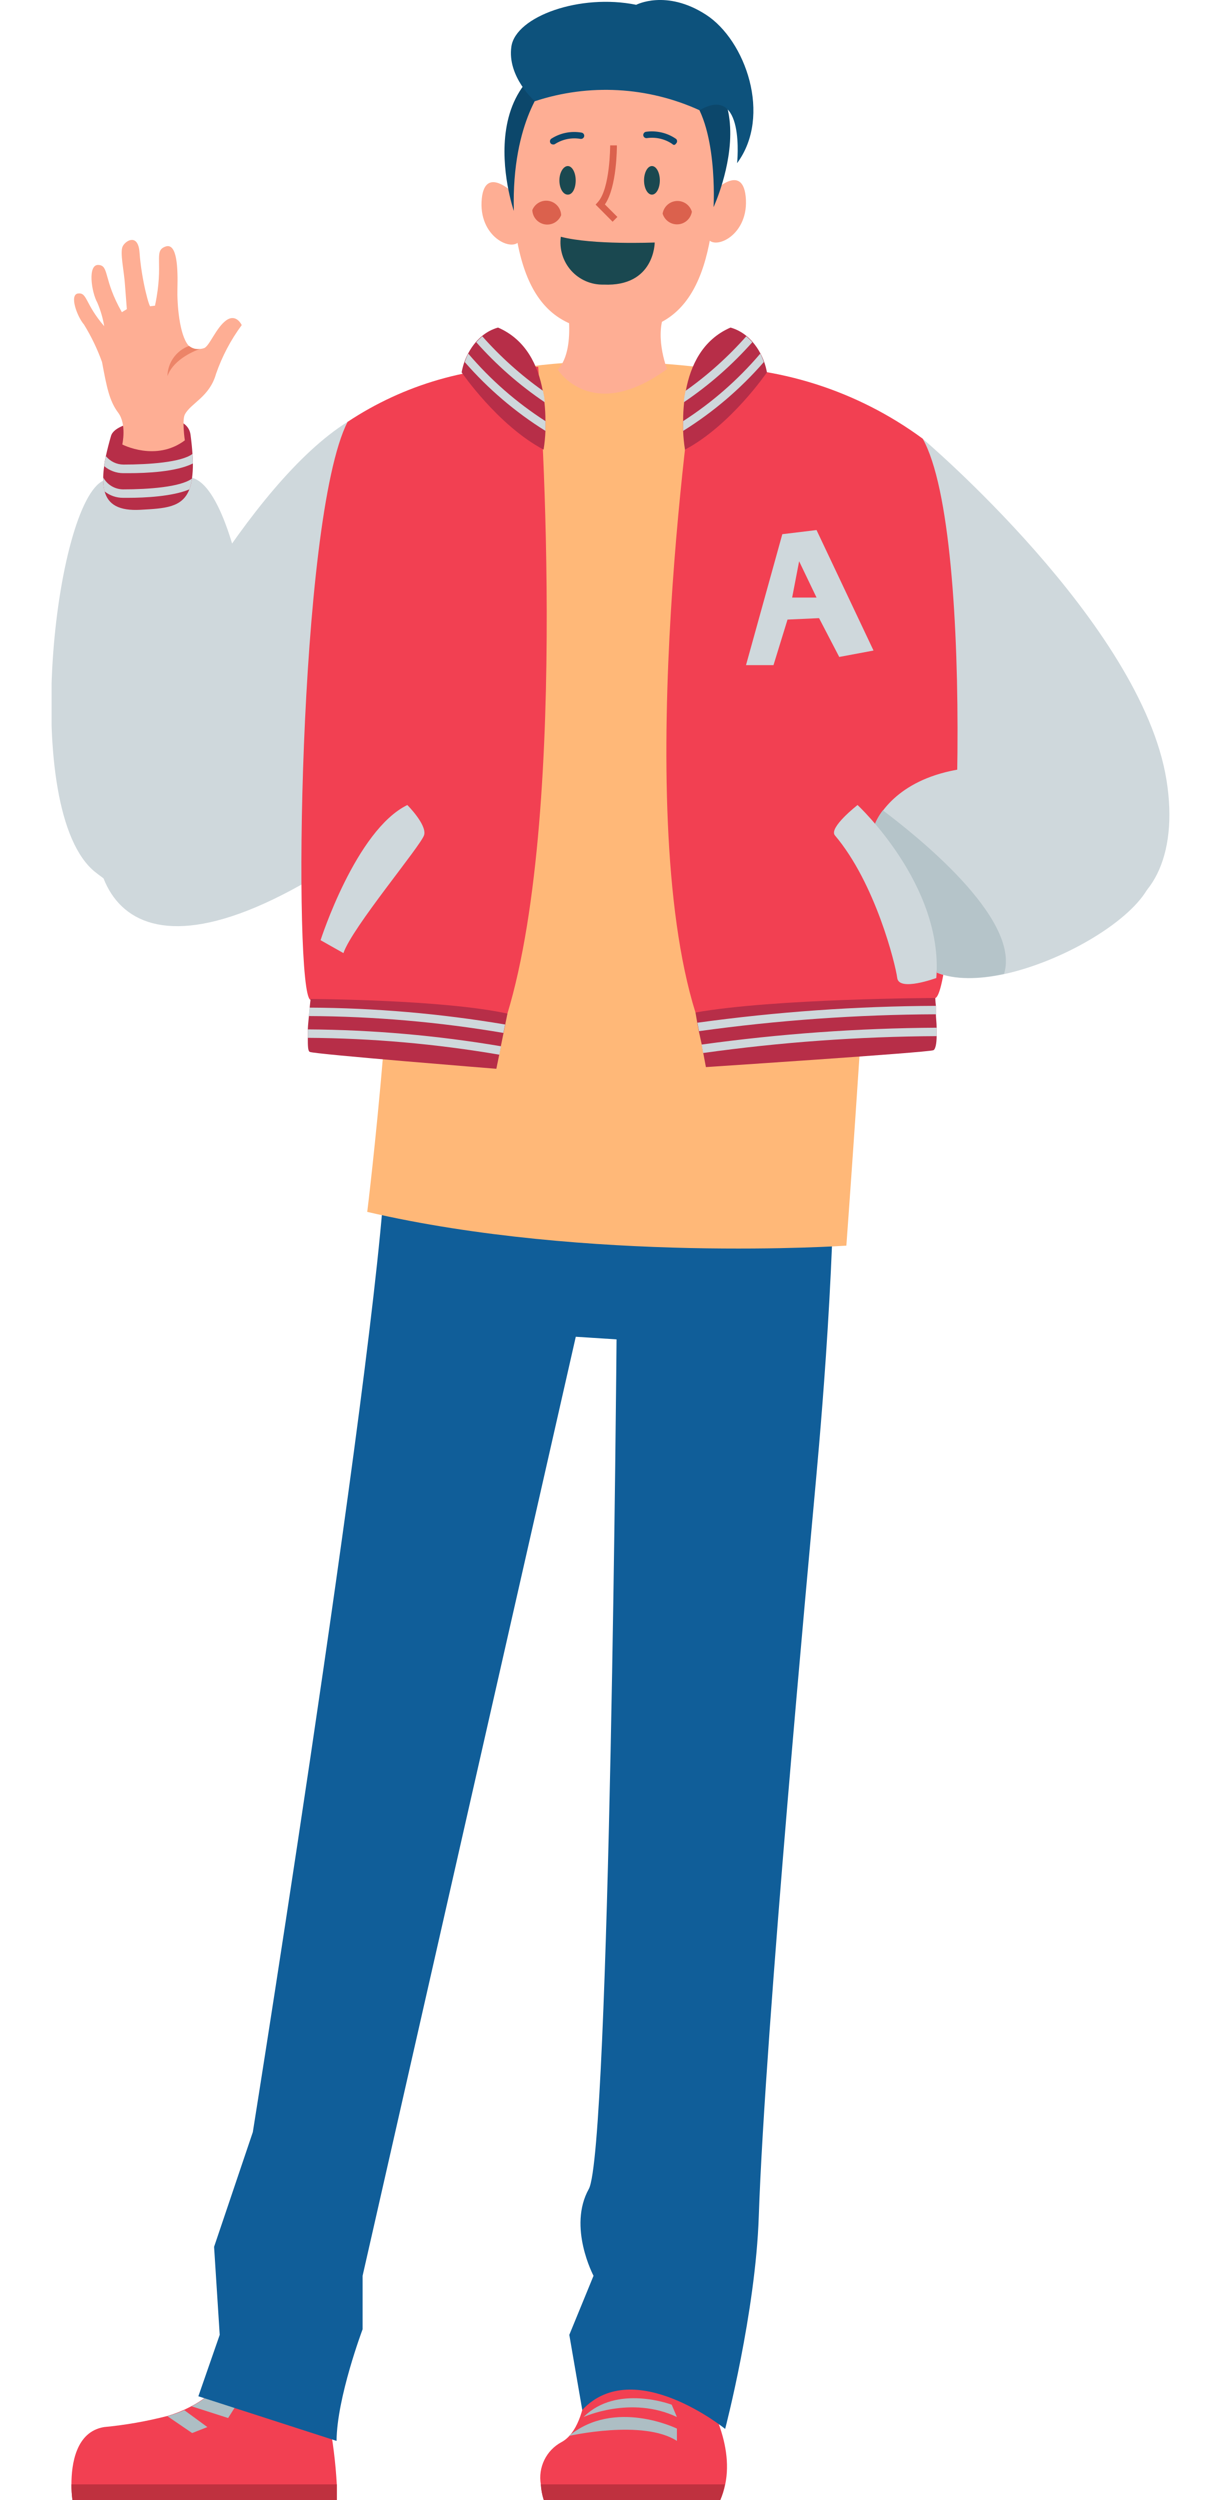 <svg width="127" height="260" viewBox="0 0 127 284" fill="none" xmlns="http://www.w3.org/2000/svg">
<g clip-path="url(#clip0)">
<path d="M33.627 47.924C22.491 54.883 10.553 77.11 6.494 87.088C2.435 97.066 5.539 114.539 30.771 99.088C56.003 83.638 33.627 47.924 33.627 47.924Z" fill="#CFD8DC"/>
<path d="M98.97 49.841C98.97 49.841 123.801 70.851 126.666 88.593C129.531 106.335 113.372 111.415 100.565 89.465C87.758 67.516 98.97 49.841 98.97 49.841Z" fill="#CFD8DC"/>
<path d="M2.254 282.217C2.251 282.813 2.289 283.409 2.368 284H32.404C32.404 283.406 32.404 282.811 32.404 282.217C32.121 277.202 31.157 272.249 29.539 267.495L22.032 264.255C21.658 267.383 20.077 270.238 17.63 272.211C17.095 272.637 16.519 273.01 15.911 273.322C15.643 273.466 15.366 273.6 15.08 273.735C14.46 274.014 13.822 274.251 13.17 274.444C10.803 275.055 8.392 275.479 5.959 275.709C2.741 276.246 2.254 279.955 2.254 282.217Z" fill="#F24052"/>
<path d="M2.254 282.217C2.251 282.813 2.289 283.409 2.368 284H32.404C32.404 283.406 32.404 282.811 32.404 282.217H2.254Z" fill="#BF313F"/>
<path d="M15.911 273.351L20.056 274.683L21.011 273.169L17.678 272.211C17.129 272.65 16.537 273.032 15.911 273.351V273.351Z" fill="#ADBEC4"/>
<path d="M13.16 274.473L15.968 276.389L17.697 275.709L15.08 273.792C14.456 274.062 13.815 274.289 13.16 274.473V274.473Z" fill="#ADBEC4"/>
<path d="M55.583 282.217C55.62 282.823 55.732 283.422 55.917 284H75.973C76.225 283.428 76.414 282.83 76.536 282.217C78.513 272.632 65.21 260.852 65.21 260.852L60.988 266.507C60.988 266.507 61.485 275.546 57.904 277.434C57.068 277.889 56.395 278.594 55.979 279.452C55.562 280.31 55.424 281.277 55.583 282.217V282.217Z" fill="#F24052"/>
<path d="M76.488 282.217H55.583C55.62 282.823 55.732 283.422 55.917 284H75.973C76.209 283.426 76.381 282.828 76.488 282.217V282.217Z" fill="#BF313F"/>
<path d="M58.773 276.716C58.773 276.716 67.206 274.799 71.045 277.281V275.882C71.045 275.882 63.987 272.421 58.773 276.716Z" fill="#ADBEC4"/>
<path d="M60.444 274.568C60.444 274.568 65.83 272.095 71.045 274.568L70.453 273.169C70.453 273.169 64.216 270.792 60.444 274.568Z" fill="#ADBEC4"/>
<path d="M88.99 126.894C88.99 145.997 87.08 165.454 86.64 170.39C86.201 175.327 81.063 230.449 80.347 251.776C79.984 262.702 76.527 275.92 76.527 275.92C76.527 275.92 66.155 267.514 60.291 273.763L58.82 265.233L61.571 258.523C61.571 258.523 58.629 252.974 61.036 248.66C63.443 244.347 64.188 152.15 64.188 152.15L59.556 151.853L35.336 258.523V264.6C35.336 264.6 32.414 272.345 32.376 277.281L16.675 272.211L19.101 265.233L18.461 255.236L22.863 242.2C22.863 242.2 39.156 140.236 37.905 128.792L88.99 126.894Z" fill="#105E99"/>
<path d="M37.132 46.496C37.132 46.496 48.134 40.745 64.283 41.081C80.433 41.416 91.253 45.337 94.118 48.039C96.984 50.742 90.298 141.502 90.298 141.502C90.298 141.502 61.008 143.505 35.862 137.668C35.862 137.668 39.682 106.776 39.042 85.612C38.402 64.449 37.132 46.496 37.132 46.496Z" fill="#FFB878"/>
<path d="M58.314 33.125C58.314 33.125 59.852 39.461 57.512 41.991C57.512 41.991 61.332 48.164 69.927 41.924C69.927 41.924 68.285 37.764 69.927 35.061L58.314 33.125Z" fill="#FEAE94"/>
<path d="M75.209 21.758C75.209 21.758 78.456 18.508 78.857 22.304C79.316 26.703 75.333 28.477 74.559 27.096C73.786 25.716 75.209 21.758 75.209 21.758Z" fill="#FEAE94"/>
<path d="M52.527 21.988C52.527 21.988 49.28 18.738 48.879 22.534C48.42 26.933 52.403 28.707 53.176 27.326C53.95 25.946 52.527 21.988 52.527 21.988Z" fill="#FEAE94"/>
<path d="M64.197 37.697C71.398 37.697 75.448 32.972 75.448 18.825C75.448 11.502 71.761 7.045 63.691 7.045C55.621 7.045 52.231 11.521 52.231 18.825C52.24 34.026 56.758 37.697 64.197 37.697Z" fill="#FEAE94"/>
<path d="M54.618 23.866C54.632 24.257 54.78 24.631 55.036 24.925C55.291 25.22 55.641 25.417 56.024 25.485C56.408 25.552 56.803 25.485 57.143 25.295C57.483 25.105 57.748 24.804 57.894 24.441C57.88 24.051 57.732 23.677 57.477 23.382C57.221 23.088 56.872 22.89 56.488 22.823C56.104 22.756 55.709 22.822 55.369 23.012C55.029 23.202 54.764 23.504 54.618 23.866V23.866Z" fill="#DB614D"/>
<path d="M69.421 24.269C69.533 24.64 69.767 24.962 70.085 25.183C70.402 25.403 70.785 25.51 71.17 25.484C71.556 25.459 71.921 25.303 72.207 25.042C72.493 24.781 72.683 24.431 72.745 24.048C72.633 23.677 72.399 23.355 72.082 23.134C71.764 22.914 71.381 22.808 70.996 22.833C70.61 22.859 70.245 23.015 69.959 23.275C69.673 23.536 69.484 23.886 69.421 24.269Z" fill="#DB614D"/>
<path d="M56.958 16.409C57.005 16.417 57.053 16.415 57.099 16.404C57.145 16.392 57.188 16.371 57.226 16.342C58.079 15.807 59.099 15.606 60.091 15.777C60.184 15.791 60.279 15.769 60.357 15.716C60.435 15.663 60.49 15.582 60.511 15.489C60.528 15.395 60.507 15.298 60.454 15.219C60.4 15.141 60.318 15.086 60.224 15.067C59.022 14.852 57.783 15.102 56.758 15.767C56.684 15.827 56.636 15.913 56.624 16.008C56.611 16.102 56.635 16.198 56.691 16.275C56.722 16.317 56.762 16.351 56.809 16.374C56.855 16.397 56.906 16.409 56.958 16.409Z" fill="#0C476B"/>
<path d="M70.73 16.467C70.826 16.441 70.908 16.38 70.959 16.294C70.993 16.261 71.019 16.222 71.038 16.178C71.056 16.134 71.066 16.088 71.066 16.04C71.066 15.993 71.056 15.946 71.038 15.902C71.019 15.859 70.993 15.819 70.959 15.786C69.956 15.09 68.728 14.799 67.521 14.972C67.429 14.99 67.347 15.043 67.292 15.119C67.237 15.196 67.213 15.29 67.225 15.384C67.239 15.479 67.29 15.565 67.367 15.622C67.444 15.68 67.54 15.704 67.635 15.691C68.638 15.545 69.659 15.777 70.501 16.342C70.56 16.409 70.641 16.453 70.73 16.467Z" fill="#0C476B"/>
<path d="M57.694 20.492C57.694 21.384 58.104 22.112 58.649 22.112C59.193 22.112 59.546 21.384 59.546 20.492C59.546 19.601 59.145 18.863 58.649 18.863C58.152 18.863 57.694 19.591 57.694 20.492Z" fill="#1A4850"/>
<path d="M67.311 20.492C67.311 21.384 67.712 22.112 68.208 22.112C68.705 22.112 69.106 21.384 69.106 20.492C69.106 19.601 68.705 18.863 68.208 18.863C67.712 18.863 67.311 19.591 67.311 20.492Z" fill="#1A4850"/>
<path d="M72.258 10.543C72.258 10.543 67.254 10.198 56.261 9.403C56.261 9.403 52.24 13.611 52.517 23.962C52.517 23.962 46.08 5.32 64.875 5.32C83.67 5.32 75.209 23.531 75.209 23.531C75.209 23.531 75.763 14.004 72.258 10.543Z" fill="#0C476B"/>
<path d="M63.739 25.189L64.283 24.643L62.86 23.224C64.235 21.259 64.226 16.726 64.226 16.515H63.462C63.462 16.563 63.462 21.441 62.058 22.965L61.81 23.243L63.739 25.189Z" fill="#DB614D"/>
<path d="M68.523 27.547C68.523 27.547 61.437 27.844 57.856 26.895C57.763 27.584 57.82 28.284 58.023 28.948C58.227 29.612 58.572 30.224 59.034 30.741C59.497 31.258 60.066 31.667 60.701 31.942C61.337 32.216 62.025 32.349 62.717 32.33C68.523 32.589 68.523 27.547 68.523 27.547Z" fill="#1A4850"/>
<path d="M54.895 11.502C54.895 11.502 51.734 8.703 52.24 5.281C52.746 1.859 60.052 -0.757 66.422 0.546C66.422 0.546 69.813 -1.246 74.33 1.658C78.847 4.562 81.865 13.16 77.883 18.537C77.883 18.537 78.838 9.451 73.623 12.527C67.73 9.838 61.045 9.472 54.895 11.502V11.502Z" fill="#0D527C"/>
<path d="M73.155 41.675C73.155 41.675 65.716 91.142 73.155 115.028C73.155 115.028 97.986 114.204 100.402 113.379C102.819 112.555 105.178 60.912 98.97 49.832C91.497 44.33 82.421 41.462 73.155 41.675V41.675Z" fill="#F24052"/>
<path d="M124.46 101.073C122.187 104.906 114.757 109.229 108.224 110.657C105.359 111.28 102.599 111.328 100.584 110.494C100.584 110.494 99.514 99.855 93.402 93.999C93.647 93.307 94.002 92.66 94.453 92.082C96.21 89.753 100.593 86.197 110.736 87.29C125.482 88.833 127.735 95.59 124.46 101.073Z" fill="#CFD8DC"/>
<path d="M81.273 42.298C81.273 42.298 77.176 48.308 71.962 51.078C71.849 50.373 71.778 49.663 71.752 48.95C71.752 48.614 71.752 48.241 71.752 47.838C71.749 47.121 71.788 46.404 71.866 45.691C71.866 45.269 71.971 44.838 72.057 44.397C72.582 41.522 73.967 38.579 77.138 37.209C77.802 37.399 78.42 37.725 78.953 38.167C79.198 38.373 79.428 38.597 79.64 38.838C79.981 39.231 80.276 39.662 80.519 40.122C80.688 40.429 80.832 40.75 80.948 41.081C81.09 41.477 81.198 41.884 81.273 42.298Z" fill="#B72E48"/>
<path d="M80.92 41.129C78.267 44.177 75.177 46.813 71.751 48.95C71.751 48.614 71.751 48.241 71.751 47.838C75.034 45.73 77.989 43.146 80.519 40.17C80.678 40.478 80.812 40.799 80.92 41.129V41.129Z" fill="#CFD8DC"/>
<path d="M79.611 38.876C77.315 41.466 74.703 43.755 71.837 45.691C71.837 45.269 71.942 44.838 72.028 44.397C74.556 42.605 76.869 40.528 78.924 38.205C79.169 38.411 79.399 38.636 79.611 38.876V38.876Z" fill="#CFD8DC"/>
<path d="M100.555 116.744C100.555 117.07 100.555 117.396 100.555 117.702C100.555 118.546 100.412 119.217 100.183 119.303C99.467 119.571 74.34 121.22 74.34 121.22L74.025 119.552L73.853 118.594L73.537 117.146L73.356 116.188L73.156 115.018C82.19 113.418 100.403 113.37 100.403 113.37C100.403 113.37 100.403 113.725 100.469 114.252C100.469 114.53 100.469 114.856 100.469 115.21C100.469 115.565 100.555 116.226 100.555 116.744Z" fill="#B72E48"/>
<path d="M100.517 115.22C91.498 115.256 82.491 115.896 73.556 117.137L73.375 116.178C82.354 114.94 91.406 114.3 100.469 114.261C100.479 114.539 100.498 114.865 100.517 115.22Z" fill="#CFD8DC"/>
<path d="M100.555 116.744C100.555 117.07 100.555 117.396 100.555 117.702C91.679 117.751 82.816 118.391 74.024 119.619L73.853 118.661C82.702 117.436 91.622 116.796 100.555 116.744V116.744Z" fill="#CFD8DC"/>
<path d="M86.908 60.212L83.021 60.682L78.895 75.558H82.018L83.613 70.382L87.195 70.219L89.487 74.628L93.383 73.899L86.908 60.212ZM84.138 67.88L84.931 63.759L86.908 67.88H84.138Z" fill="#CFD8DC"/>
<path d="M55.287 41.675C55.287 41.675 59.04 91.277 51.763 115.229C51.763 115.229 31.325 114.405 29.396 113.571C27.467 112.737 27.983 59.043 33.627 47.924C40.04 43.667 47.6 41.486 55.287 41.675V41.675Z" fill="#F24052"/>
<path d="M46.586 42.298C46.586 42.298 50.684 48.308 55.898 51.078C56.011 50.373 56.081 49.663 56.108 48.95C56.108 48.614 56.108 48.241 56.108 47.838C56.11 47.121 56.072 46.404 55.993 45.691C55.993 45.269 55.888 44.838 55.803 44.397C55.277 41.522 53.892 38.579 50.722 37.209C50.057 37.399 49.439 37.725 48.907 38.167C48.661 38.373 48.432 38.597 48.219 38.838C47.879 39.231 47.584 39.662 47.341 40.122C47.172 40.429 47.028 40.75 46.911 41.081C46.77 41.477 46.661 41.884 46.586 42.298V42.298Z" fill="#B72E48"/>
<path d="M46.94 41.129C49.593 44.177 52.683 46.813 56.108 48.95C56.108 48.614 56.108 48.241 56.108 47.838C52.825 45.73 49.871 43.146 47.341 40.17C47.182 40.478 47.048 40.799 46.94 41.129Z" fill="#CFD8DC"/>
<path d="M48.248 38.876C50.545 41.466 53.157 43.755 56.022 45.691C56.022 45.269 55.917 44.838 55.831 44.397C53.304 42.605 50.99 40.528 48.936 38.205C48.69 38.411 48.461 38.636 48.248 38.876V38.876Z" fill="#CFD8DC"/>
<path d="M29.109 116.935C29.109 117.261 29.109 117.597 29.109 117.894C29.109 118.737 29.109 119.408 29.339 119.495C29.912 119.763 50.531 121.412 50.531 121.412L50.874 119.734L51.056 118.776L51.362 117.28L51.553 116.322L51.791 115.143C44.428 113.533 29.424 113.485 29.424 113.485L29.329 114.376C29.329 114.654 29.272 114.98 29.243 115.335C29.214 115.689 29.128 116.427 29.109 116.935Z" fill="#B72E48"/>
<path d="M29.214 115.421C36.627 115.456 44.024 116.097 51.333 117.338L51.524 116.38C44.18 115.14 36.748 114.499 29.3 114.463C29.281 114.74 29.243 115.066 29.214 115.421Z" fill="#CFD8DC"/>
<path d="M29.109 116.936C29.109 117.261 29.109 117.597 29.109 117.894C36.404 117.941 43.683 118.582 50.874 119.811L51.056 118.853C43.803 117.624 36.464 116.983 29.109 116.936V116.936Z" fill="#CFD8DC"/>
<path d="M15.968 54.279C22.014 55.841 25.671 86.724 22.176 93.97C18.68 101.216 13.638 105.913 4.985 99.088C-3.667 92.264 0.334 56.963 5.94 54.567C8.595 53.445 15.968 54.279 15.968 54.279Z" fill="#CFD8DC"/>
<path d="M16.054 52.65C16.062 53.224 16.027 53.797 15.949 54.365C15.899 54.785 15.8 55.197 15.653 55.592C14.851 57.672 12.874 57.758 10.075 57.912C7.707 58.036 6.427 57.356 6.017 55.794C5.879 55.275 5.827 54.738 5.864 54.203C5.871 53.779 5.91 53.356 5.978 52.937C5.978 52.573 6.093 52.199 6.169 51.797C6.322 51.097 6.513 50.34 6.752 49.516C7.23 47.867 12.062 47.551 12.062 47.551C13.523 47.416 15.567 47.723 15.787 49.391C15.892 50.196 15.968 50.915 16.006 51.567C16.035 51.96 16.054 52.314 16.054 52.65Z" fill="#B72E48"/>
<path d="M3.677 36.863C4.507 38.21 5.195 39.639 5.73 41.129C6.265 44.004 6.571 45.557 7.564 46.88C8.557 48.202 8.032 50.493 8.032 50.493C8.032 50.493 11.852 52.487 15.137 50.023C15.137 50.023 14.803 47.742 15.137 47.09C15.806 45.797 17.945 45.097 18.68 42.48C19.367 40.492 20.353 38.62 21.603 36.931C21.603 36.931 20.982 35.569 19.836 36.394C18.69 37.218 17.926 39.336 17.324 39.547C17.2 39.59 17.072 39.618 16.942 39.633V39.633C16.71 39.68 16.471 39.674 16.241 39.616C16.011 39.558 15.797 39.449 15.615 39.298C15.588 39.285 15.565 39.265 15.548 39.24C14.497 38.014 14.249 34.448 14.297 32.809C14.354 30.576 14.297 27.489 12.912 28.017C11.527 28.544 12.797 29.79 11.747 34.726L11.241 34.783C11.145 35.138 10.209 31.793 9.99 28.659C9.827 26.502 8.423 27.298 8.08 27.978C7.736 28.659 8.242 30.806 8.337 32.368C8.414 33.403 8.5 34.477 8.548 35.119L7.984 35.464C5.845 31.716 6.571 30.164 5.32 30.096C4.069 30.029 4.527 33.183 5.195 34.381C5.562 35.238 5.825 36.136 5.979 37.055C3.782 34.505 4.069 33.221 3.018 33.336C1.967 33.451 2.913 35.991 3.677 36.863Z" fill="#FEAE94"/>
<path d="M13.16 42.729C13.905 40.678 16.551 39.739 16.885 39.633C16.662 39.671 16.433 39.661 16.214 39.603C15.995 39.545 15.791 39.441 15.615 39.298C14.908 39.554 14.295 40.019 13.857 40.631C13.419 41.244 13.176 41.975 13.16 42.729V42.729Z" fill="#EC8468"/>
<path d="M16.054 52.65C14.144 53.608 10.754 53.752 8.748 53.752H8.146C7.353 53.749 6.586 53.468 5.979 52.956C5.979 52.592 6.093 52.218 6.17 51.816C6.411 52.113 6.716 52.353 7.061 52.519C7.406 52.685 7.783 52.772 8.166 52.774C11.031 52.774 14.717 52.525 16.006 51.567C16.035 51.96 16.054 52.314 16.054 52.65Z" fill="#CFD8DC"/>
<path d="M15.949 54.365C15.899 54.785 15.8 55.197 15.653 55.592C13.743 56.397 10.591 56.551 8.71 56.551H8.108C7.349 56.552 6.612 56.295 6.017 55.822C5.879 55.304 5.827 54.766 5.864 54.231C6.086 54.64 6.413 54.981 6.811 55.22C7.209 55.46 7.663 55.588 8.127 55.592C11.031 55.592 14.66 55.324 15.949 54.365Z" fill="#CFD8DC"/>
<path d="M40.417 91.449C40.417 91.449 42.652 93.683 42.327 94.852C42.002 96.021 34.114 105.395 33.159 108.271L30.561 106.804C30.561 106.804 34.563 94.306 40.417 91.449Z" fill="#CFD8DC"/>
<path d="M108.215 110.629C105.35 111.252 102.59 111.3 100.574 110.466C100.574 110.466 99.505 99.826 93.393 93.97C93.638 93.278 93.992 92.631 94.443 92.053C97.919 94.679 110.163 104.264 108.215 110.629Z" fill="#B5C4C9"/>
<path d="M91.568 91.449C91.568 91.449 101.348 100.526 100.517 111.098C100.517 111.098 96.277 112.67 96.076 111.098C95.876 109.526 93.593 100.315 88.99 94.89C88.283 94.008 91.568 91.449 91.568 91.449Z" fill="#CFD8DC"/>
</g>
<defs>
<clipPath id="clip0">
<rect width="127" height="284" fill="white"/>
</clipPath>
</defs>
</svg>
